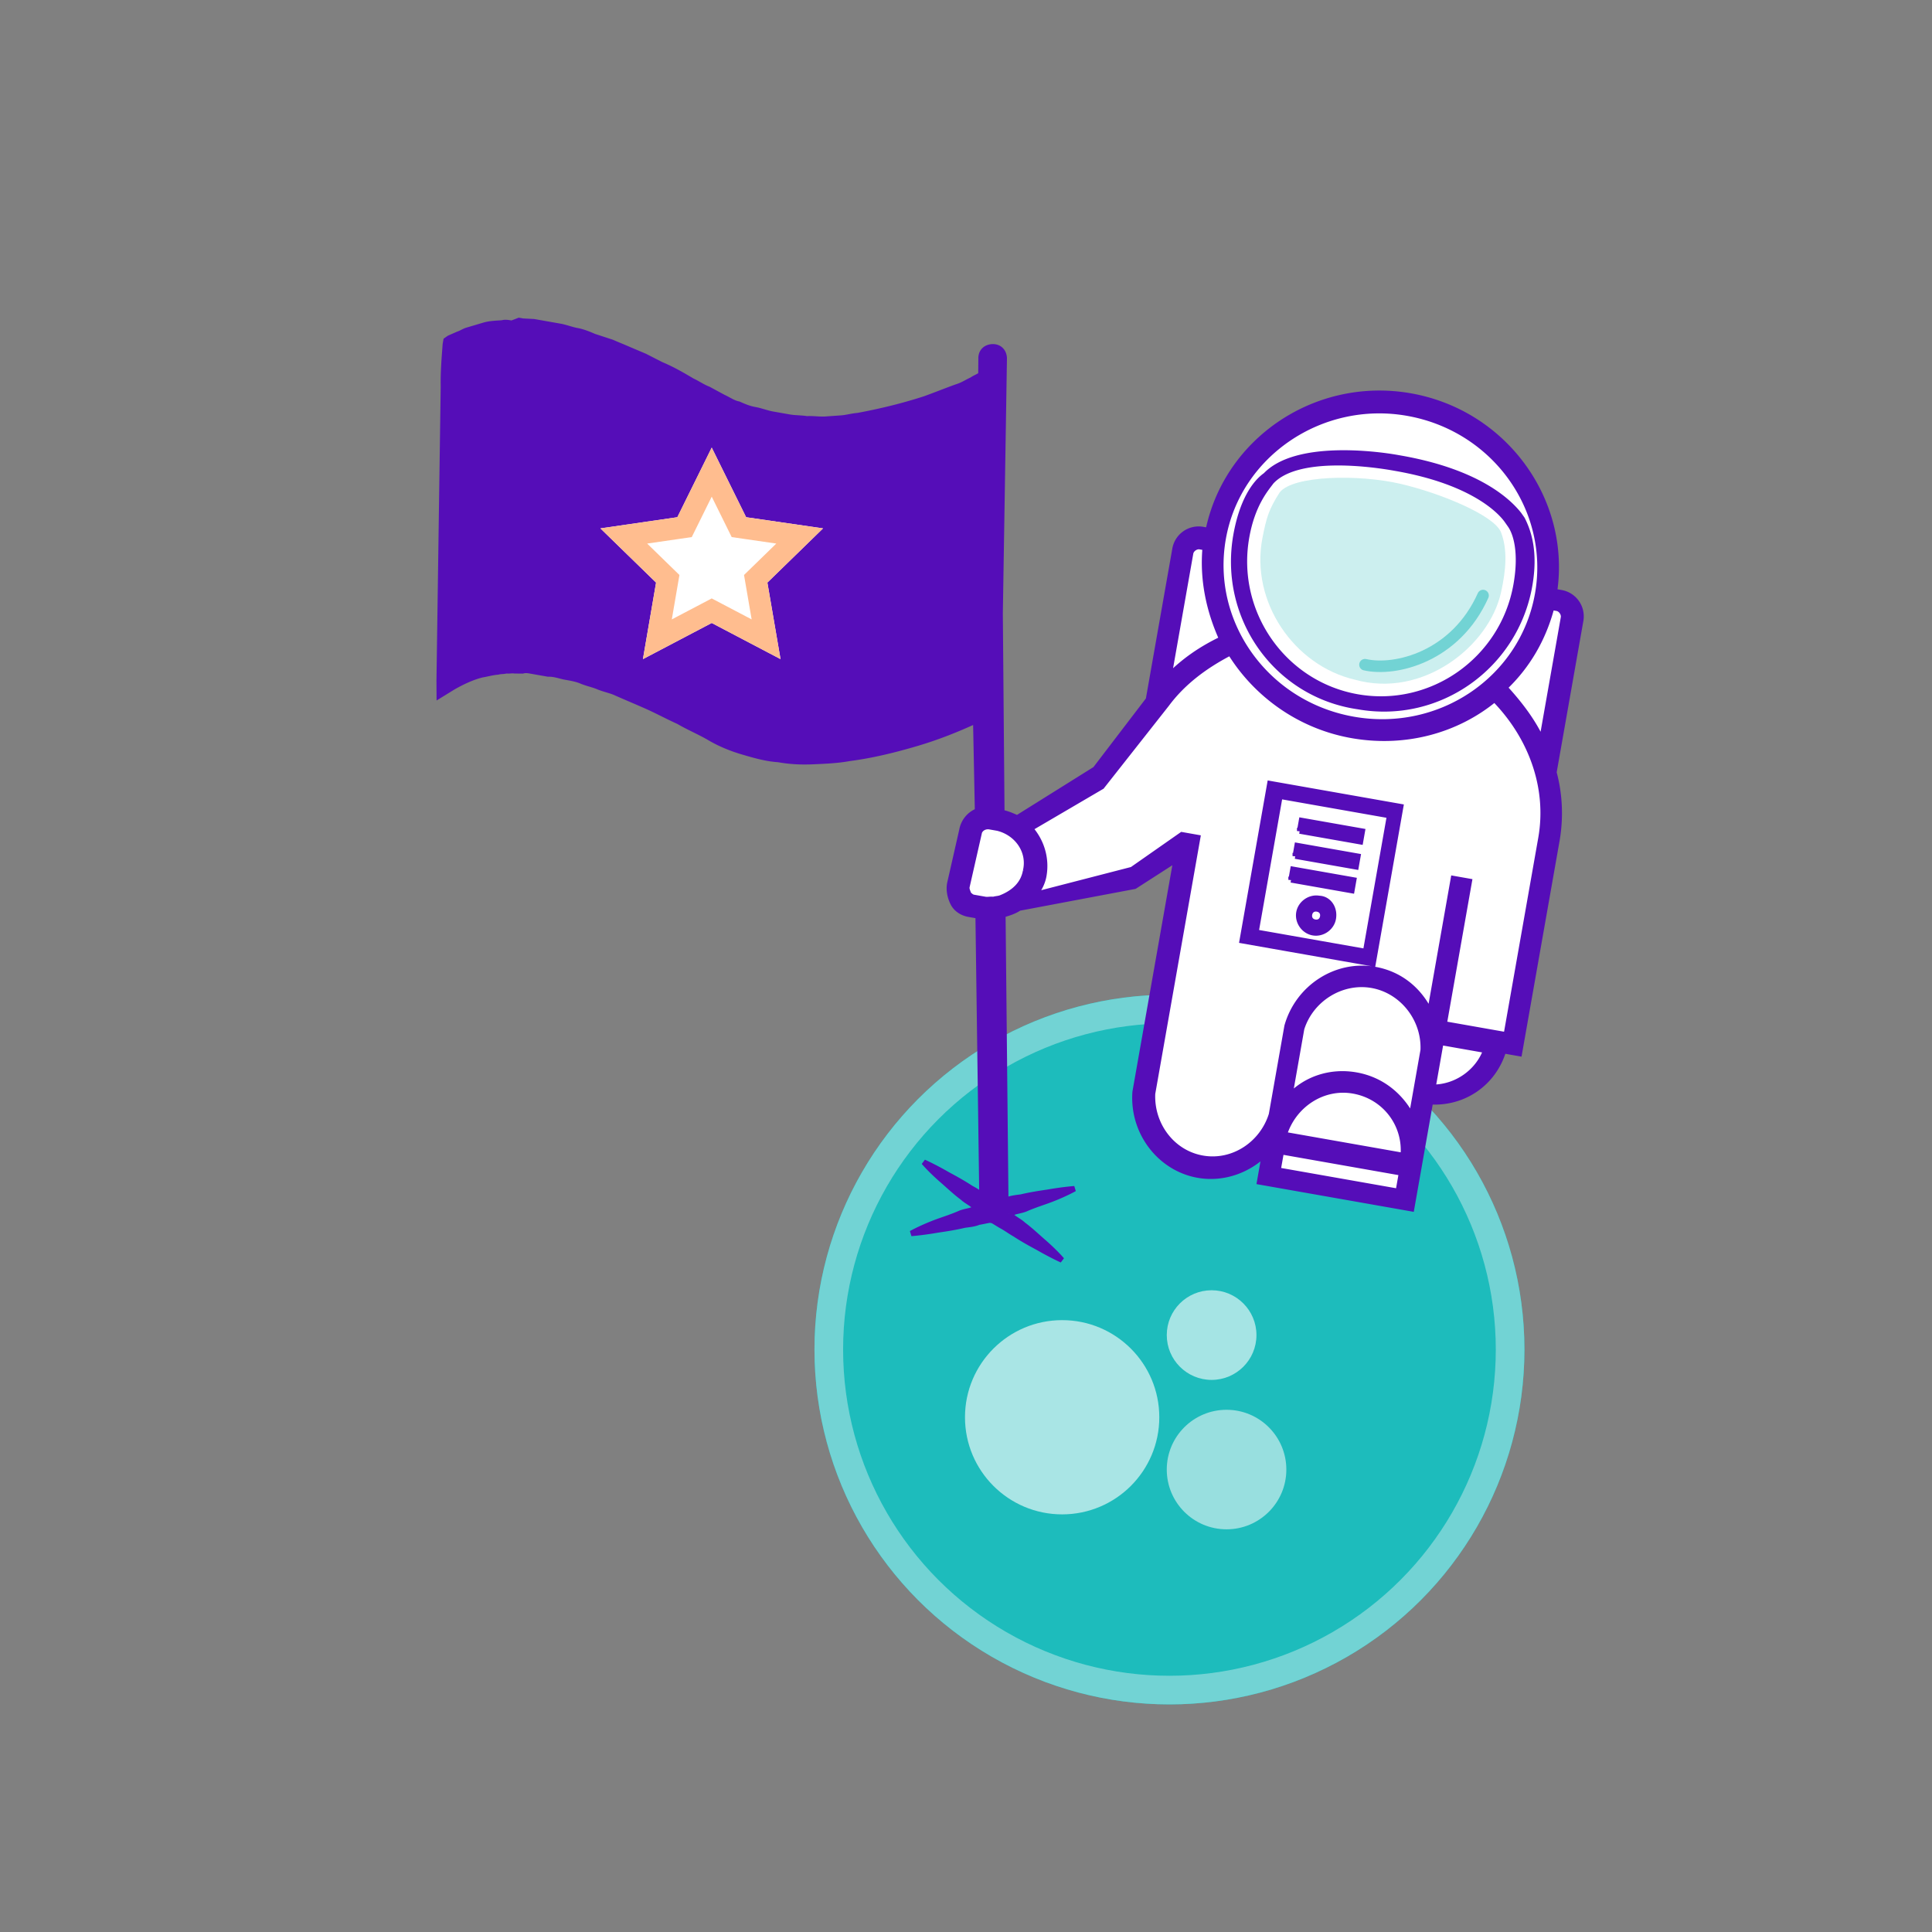<svg xmlns="http://www.w3.org/2000/svg" width="320" height="320" xmlns:xlink="http://www.w3.org/1999/xlink"><rect width="100%" height="100%" fill="#808080" stroke="none"/><defs><ellipse id="a" cx="58.944" cy="59.426" rx="58.798" ry="58.775"/><path id="b" d="M67.884 65.185L56.49 71.169l2.176-12.675-9.218-8.977 12.739-1.849 5.697-11.532 5.698 11.532 12.739 1.849-9.218 8.977 2.176 12.675z"/></defs><g fill="none" fill-rule="evenodd" transform="translate(50 38)"><g transform="translate(84.754 126.103)"><use fill="#1DBCBC" xlink:href="#a"/><ellipse cx="58.944" cy="59.426" stroke="#72D3D4" stroke-width="4.744" rx="56.425" ry="56.403"/><ellipse cx="41.17" cy="70.639" fill="#CCEFEF" opacity=".8" rx="16.092" ry="16.086"/><ellipse cx="68.402" cy="79.301" fill="#CCEFEF" opacity=".7" rx="9.903" ry="9.899"/><ellipse cx="65.927" cy="57.028" fill="#FFF" opacity=".6" rx="7.427" ry="7.424"/></g><path fill="#FFF" fill-rule="nonzero" d="M207.855 101.293l-6.207 35.198-2.626-.463c-1.62 5.35-6.511 8.77-12.099 8.462l-2.12 12.024-1.002 5.685-25.17-4.439.809-4.59c-2.729 2.674-6.835 4.204-10.994 3.471-6.347-1.12-10.932-7.112-10.432-13.787l6.785-38.478-6.874 4.423-19.142 3.613c-.773.54-1.725.823-2.678 1.106l.48 47.198.218.039c.734-.322 1.648-.386 2.343-.489 1.648-.386 3.038-.591 4.429-.797 2.561-.45 4.39-.578 4.39-.578s-1.507.861-3.927 1.787c-1.21.463-2.638.887-4.106 1.53-.734.322-1.648.386-2.381.707-.22-.038-.258.18-.477.142.22.038.18.257.4.296.58.553 1.416.926 1.996 1.479 1.197.887 2.356 1.993 3.335 2.842 1.957 1.698 3.078 3.022 3.078 3.022s-1.674-.746-3.927-2.045c-1.237-.668-2.473-1.337-3.89-2.263-.617-.335-1.416-.926-2.034-1.26-.618-.335-1.017-.63-1.635-.965l-.219-.039-.219-.039c-.695.103-1.171.245-1.866.348-.734.321-1.648.385-2.343.488-1.648.386-3.038.592-4.429.797-2.562.45-4.39.579-4.39.579s1.506-.862 3.926-1.788c1.21-.463 2.64-.887 4.107-1.53.733-.321 1.647-.386 2.381-.707.219.039.258-.18.476-.141-.218-.039-.18-.258-.399-.296-.58-.553-1.416-.926-1.996-1.48-1.197-.887-2.356-1.993-3.335-2.842-1.958-1.697-3.078-3.022-3.078-3.022s1.674.746 3.927 2.045c1.236.669 2.473 1.338 3.889 2.264.618.334 1.236.668 1.816 1.222l-.634-46.324-1.532-.27c-1.094-.193-2.111-.823-2.614-1.814-.502-.99-.747-2.16-.554-3.253l2.018-8.887a4.202 4.202 0 0 1 2.586-3.15l-.3-14.932c-3.193 1.466-6.347 2.713-9.68 3.704-3.811 1.131-7.583 2.044-11.278 2.52-1.866.347-3.913.437-5.96.527-2.047.09-3.837 0-5.806-.348-2.009-.129-3.94-.695-5.872-1.26-1.93-.567-3.824-1.351-5.459-2.316-1.635-.964-3.528-1.749-5.163-2.714-1.674-.746-3.528-1.749-5.202-2.495s-3.567-1.53-5.24-2.276c-.838-.373-1.713-.528-2.77-.94-.836-.372-1.711-.527-2.767-.938-.837-.373-1.713-.528-2.807-.72-.876-.155-1.713-.528-2.845-.502l-2.846-.502c-.438-.077-.875-.154-1.352-.013l-1.351-.013c-.438-.077-.914.064-1.352-.013-.476.142-.914.064-1.39.206-.915.064-1.867.347-2.562.45-1.648.385-3.373 1.208-4.879 2.07l-2.278 1.402-.014-2.482.202-13.941.2-13.94.202-13.942.1-6.97c-.051-2.264.154-4.707.32-6.932l.116-.656.515-.36 1.467-.643c.477-.141.992-.501 1.468-.643l1.429-.424 1.429-.424c.952-.283 2.085-.309 3-.373.475-.142.913-.064 1.57.051l1.21-.463.656.116 1.79.09 1.532.27 2.845.502c.876.155 1.932.566 2.807.72.876.155 1.932.566 2.768.94l1.494.488 1.494.489c.837.373 1.892.785 2.73 1.158l2.729 1.157 2.691 1.376c1.893.785 3.528 1.75 5.164 2.714.836.373 1.635.965 2.69 1.376l2.473 1.338c.837.373 1.635.965 2.51 1.12.838.372 1.675.745 2.769.938.876.154 1.931.566 2.807.72l2.845.502c.876.155 2.009.129 2.884.283.914-.064 1.79.09 2.923.065l2.742-.193c.914-.064 1.866-.347 2.78-.411 3.734-.695 7.505-1.608 11.097-2.778 1.686-.604 3.63-1.389 5.316-1.993.953-.283 1.725-.823 2.459-1.144.515-.36.991-.502 1.506-.862l.025-2.7c-.026-1.132.784-1.891 1.917-1.917 1.133-.025 1.893.785 1.92 1.917l-.682 42.26.281 32.96c.876.155 1.713.528 2.55.901l12.935-8.088 8.803-11.523 4.394-24.923a3.982 3.982 0 0 1 4.634-3.241l.875.154c3.098-15.008 17.951-25.012 33.491-22.272 15.54 2.74 26.076 17.221 23.854 32.384l1.094.193a3.982 3.982 0 0 1 3.246 4.63l-4.433 25.142c.954 3.55 1.174 7.42.48 11.356z"/><path fill="#550DB8" fill-rule="nonzero" stroke="#550DB8" stroke-width=".9" d="M161.139 151.215l3.353-19.02-3.353 19.02zm-6.42-100.544c1.003-5.685 3.113-8.694 4.915-9.954 4.98-5.208 18.01-3.587 21.73-2.931l.657.116c12.914 2.277 17.91 7.215 19.572 9.312l.18.257.361.514c1.005 1.981 2.216 5.35 1.214 11.035-2.352 13.336-15.004 22.376-28.355 20.022-13.647-1.955-22.663-14.816-20.273-28.371zm1.752.309c-2.198 12.461 6.097 24.293 18.354 26.455 12.257 2.16 24.098-6.12 26.296-18.582.963-5.466-.068-8.578-.97-9.865l-.36-.514-.18-.257c-1.082-1.544-5.641-6.405-18.336-8.643l-.438-.078c-2.626-.463-15.797-2.56-20.263 2.288-.888 1.196-3.14 3.73-4.103 9.196zm4.081 40.845l21.45 3.782-4.588 26.016-21.668-3.82 4.587-26.017.22.039zm-2.528 24.576l18.167 3.203 3.97-22.518-18.166-3.204-3.97 22.519zm7.243-16.757l10.068 1.775.308-1.749-10.068-1.775-.308 1.75zm-.733 4.154l10.069 1.775.308-1.749-10.068-1.775-.309 1.75zm-.693 3.935l10.068 1.776.308-1.75-10.068-1.775-.308 1.75zm6.992 6.418c-.27 1.53-1.814 2.61-3.346 2.34s-2.614-1.813-2.344-3.343 1.814-2.61 3.346-2.34c1.57.05 2.653 1.594 2.344 3.343zm-1.75-.309c.115-.655-.246-1.17-.902-1.286-.657-.115-1.172.245-1.287.9-.116.656.245 1.17.901 1.287.657.115 1.172-.245 1.287-.9zm38.772-12.55l-6.207 35.2-2.626-.464c-1.62 5.35-6.511 8.77-12.099 8.462l-2.12 12.024-1.002 5.685-25.17-4.439.809-4.59c-2.729 2.674-6.835 4.204-10.994 3.471-6.347-1.12-10.932-7.112-10.432-13.787l6.785-38.478-6.874 4.423-19.142 3.613c-.773.54-1.725.823-2.678 1.106l.48 47.198.218.039c.734-.322 1.648-.386 2.343-.489 1.648-.386 3.038-.591 4.429-.797 2.561-.45 4.39-.578 4.39-.578s-1.507.861-3.927 1.787c-1.21.463-2.638.887-4.106 1.53-.734.322-1.648.386-2.381.707-.22-.038-.258.18-.477.142.22.038.18.257.4.296.58.553 1.416.926 1.996 1.479 1.197.887 2.356 1.993 3.335 2.842 1.957 1.698 3.078 3.022 3.078 3.022s-1.674-.746-3.927-2.045c-1.237-.668-2.473-1.337-3.89-2.263-.617-.335-1.416-.926-2.034-1.26-.618-.335-1.017-.63-1.635-.965l-.219-.039-.219-.039c-.695.103-1.171.245-1.866.348-.734.321-1.648.385-2.343.488-1.648.386-3.038.592-4.429.797-2.562.45-4.39.579-4.39.579s1.506-.862 3.926-1.788c1.21-.463 2.64-.887 4.107-1.53.733-.321 1.647-.386 2.381-.707.219.039.258-.18.476-.141-.218-.039-.18-.258-.399-.296-.58-.553-1.416-.926-1.996-1.48-1.197-.887-2.356-1.993-3.335-2.842-1.958-1.697-3.078-3.022-3.078-3.022s1.674.746 3.927 2.045c1.236.669 2.473 1.338 3.889 2.264.618.334 1.236.668 1.816 1.222l-.634-46.324-1.532-.27c-1.094-.193-2.111-.823-2.614-1.814-.502-.99-.747-2.16-.554-3.253l2.018-8.887a4.202 4.202 0 0 1 2.586-3.15l-.3-14.932c-3.193 1.466-6.347 2.713-9.68 3.704-3.811 1.131-7.583 2.044-11.278 2.52-1.866.347-3.913.437-5.96.527-2.047.09-3.837 0-5.806-.348-2.009-.129-3.94-.695-5.872-1.26-1.93-.567-3.824-1.351-5.459-2.316-1.635-.964-3.528-1.749-5.163-2.714-1.674-.746-3.528-1.749-5.202-2.495s-3.567-1.53-5.24-2.276c-.838-.373-1.713-.528-2.77-.94-.836-.372-1.711-.527-2.767-.938-.837-.373-1.713-.528-2.807-.72-.876-.155-1.713-.528-2.845-.502l-2.846-.502c-.438-.077-.875-.154-1.352-.013l-1.351-.013c-.438-.077-.914.064-1.352-.013-.476.142-.914.064-1.39.206-.915.064-1.867.347-2.562.45-1.648.385-3.373 1.208-4.879 2.07l-2.278 1.402-.014-2.482.202-13.941.2-13.94.202-13.942.1-6.97c-.051-2.264.154-4.707.32-6.932l.116-.656.515-.36 1.467-.643c.477-.141.992-.501 1.468-.643l1.429-.424 1.429-.424c.952-.283 2.085-.309 3-.373.475-.142.913-.064 1.57.051l1.21-.463.656.116 1.79.09 1.532.27 2.845.502c.876.155 1.932.566 2.807.72.876.155 1.932.566 2.768.94l1.494.488 1.494.489c.837.373 1.892.785 2.73 1.158l2.729 1.157 2.691 1.376c1.893.785 3.528 1.75 5.164 2.714.836.373 1.635.965 2.69 1.376l2.473 1.338c.837.373 1.635.965 2.51 1.12.838.372 1.675.745 2.769.938.876.154 1.931.566 2.807.72l2.845.502c.876.155 2.009.129 2.884.283.914-.064 1.79.09 2.923.065l2.742-.193c.914-.064 1.866-.347 2.78-.411 3.734-.695 7.505-1.608 11.097-2.778 1.686-.604 3.63-1.389 5.316-1.993.953-.283 1.725-.823 2.459-1.144.515-.36.991-.502 1.506-.862l.025-2.7c-.026-1.132.784-1.891 1.917-1.917 1.133-.025 1.893.785 1.92 1.917l-.682 42.26.281 32.96c.876.155 1.713.528 2.55.901l12.935-8.088 8.803-11.523 4.394-24.923a3.982 3.982 0 0 1 4.634-3.241l.875.154c3.098-15.008 17.951-25.012 33.491-22.272 15.54 2.74 26.076 17.221 23.854 32.384l1.094.193a3.982 3.982 0 0 1 3.246 4.63l-4.433 25.142c.954 3.55 1.174 7.42.48 11.356zm-.85-38.697c-1.363 5.17-3.962 9.671-7.758 13.285 2.46 2.688 4.662 5.556 6.13 8.745l3.586-20.332c.115-.656-.426-1.428-1.082-1.543l-.876-.155zm-54.41-11.397c-2.467 13.992 7.129 27.406 21.575 29.953 14.445 2.547 28.05-6.776 30.517-20.768 2.467-13.992-7.128-27.406-21.574-29.953-14.227-2.509-28.05 6.776-30.517 20.768zm-8.978 22.763c2.471-2.495 5.303-4.476 8.752-6.122-2.113-4.655-3.234-9.812-2.747-15.137l-.875-.154c-.657-.116-1.43.424-1.545 1.08l-3.585 20.333zm-23.755 32.33c.797-3.241-1.367-6.328-4.611-7.125l-1.313-.232c-.876-.154-1.648.386-1.764 1.042l-2.018 8.886c-.077.437.103.695.245 1.17.18.258.58.554.798.592l.876.155.437.077.22.038.218.039.22.039c.437.077.913-.065 1.35.012.477-.141.696-.102 1.172-.244 2.42-.926 3.823-2.482 4.17-4.45zm63.934 40.578l1.927-10.931c.23-5.145-3.454-9.852-8.488-10.74-5.034-.887-10.105 2.276-11.648 7.19l-1.966 11.149c2.767-2.893 6.834-4.205 10.993-3.472 4.159.734 7.314 3.319 9.182 6.804zm-9.645-4.18c-5.034-.888-9.886 2.314-11.43 7.227l19.7 3.473c.448-5.105-3.017-9.774-8.27-10.7zm7.987 13.58l-19.918-3.511-.54 3.06 19.918 3.513.54-3.061zm13.962-20.305l-7.442-1.312-1.31 7.433c3.836 0 7.44-2.52 8.752-6.121zm9.129-35.135c1.464-8.307-1.564-16.731-7.681-22.995-6.332 5.196-14.867 7.523-23.622 5.98-8.755-1.544-15.94-6.869-20.153-13.698-4.222 2.186-7.864 4.925-10.528 8.513l-10.758 13.657-11.83 6.931c1.881 2.135 2.732 4.99 2.23 7.833-.23 1.311-.861 2.327-1.453 3.125l16.078-4.153 8.238-5.762 2.626.464-7.131 40.446-.347 1.967c-.23 5.144 3.234 9.813 8.268 10.7 5.035.888 9.887-2.314 11.43-7.226l2.583-14.648c1.813-6.443 8.172-10.507 14.519-9.388 4.159.733 7.314 3.319 9.143 7.022l3.893-22.08 2.627.462-4.163 23.612 10.287 1.814 5.744-32.576z"/><path fill="#CCEFEF" d="M174.425 74.58c11.187 3.15 22.178-5.475 24.191-14.449.841-3.748 1.09-7.125.007-9.946-1.082-2.82-10.09-6.53-16.706-8.058-6.926-1.6-17.775-1.383-19.961 1.432-1.795 2.78-2.199 4.197-2.846 7.494-2.086 10.631 5.274 21.209 15.315 23.527z"/><path stroke="#72D3D4" stroke-width="1.908" d="M176.082 72.095c5.026 1.146 15.01-1.292 19.56-11.456" stroke-linecap="round"/><use fill="#FFF" xlink:href="#b"/><path stroke="#FFBD8F" stroke-width="3.6" d="M58.881 67.88l1.56-9.082.16-.933-.679-.66-6.603-6.43 9.127-1.326.936-.136.42-.848 4.082-8.265 4.084 8.265.419.848.936.136 9.127 1.325-6.603 6.43-.679.661.16.933 1.56 9.082-8.167-4.289-.837-.44-.836.44-8.167 4.289z"/></g></svg>